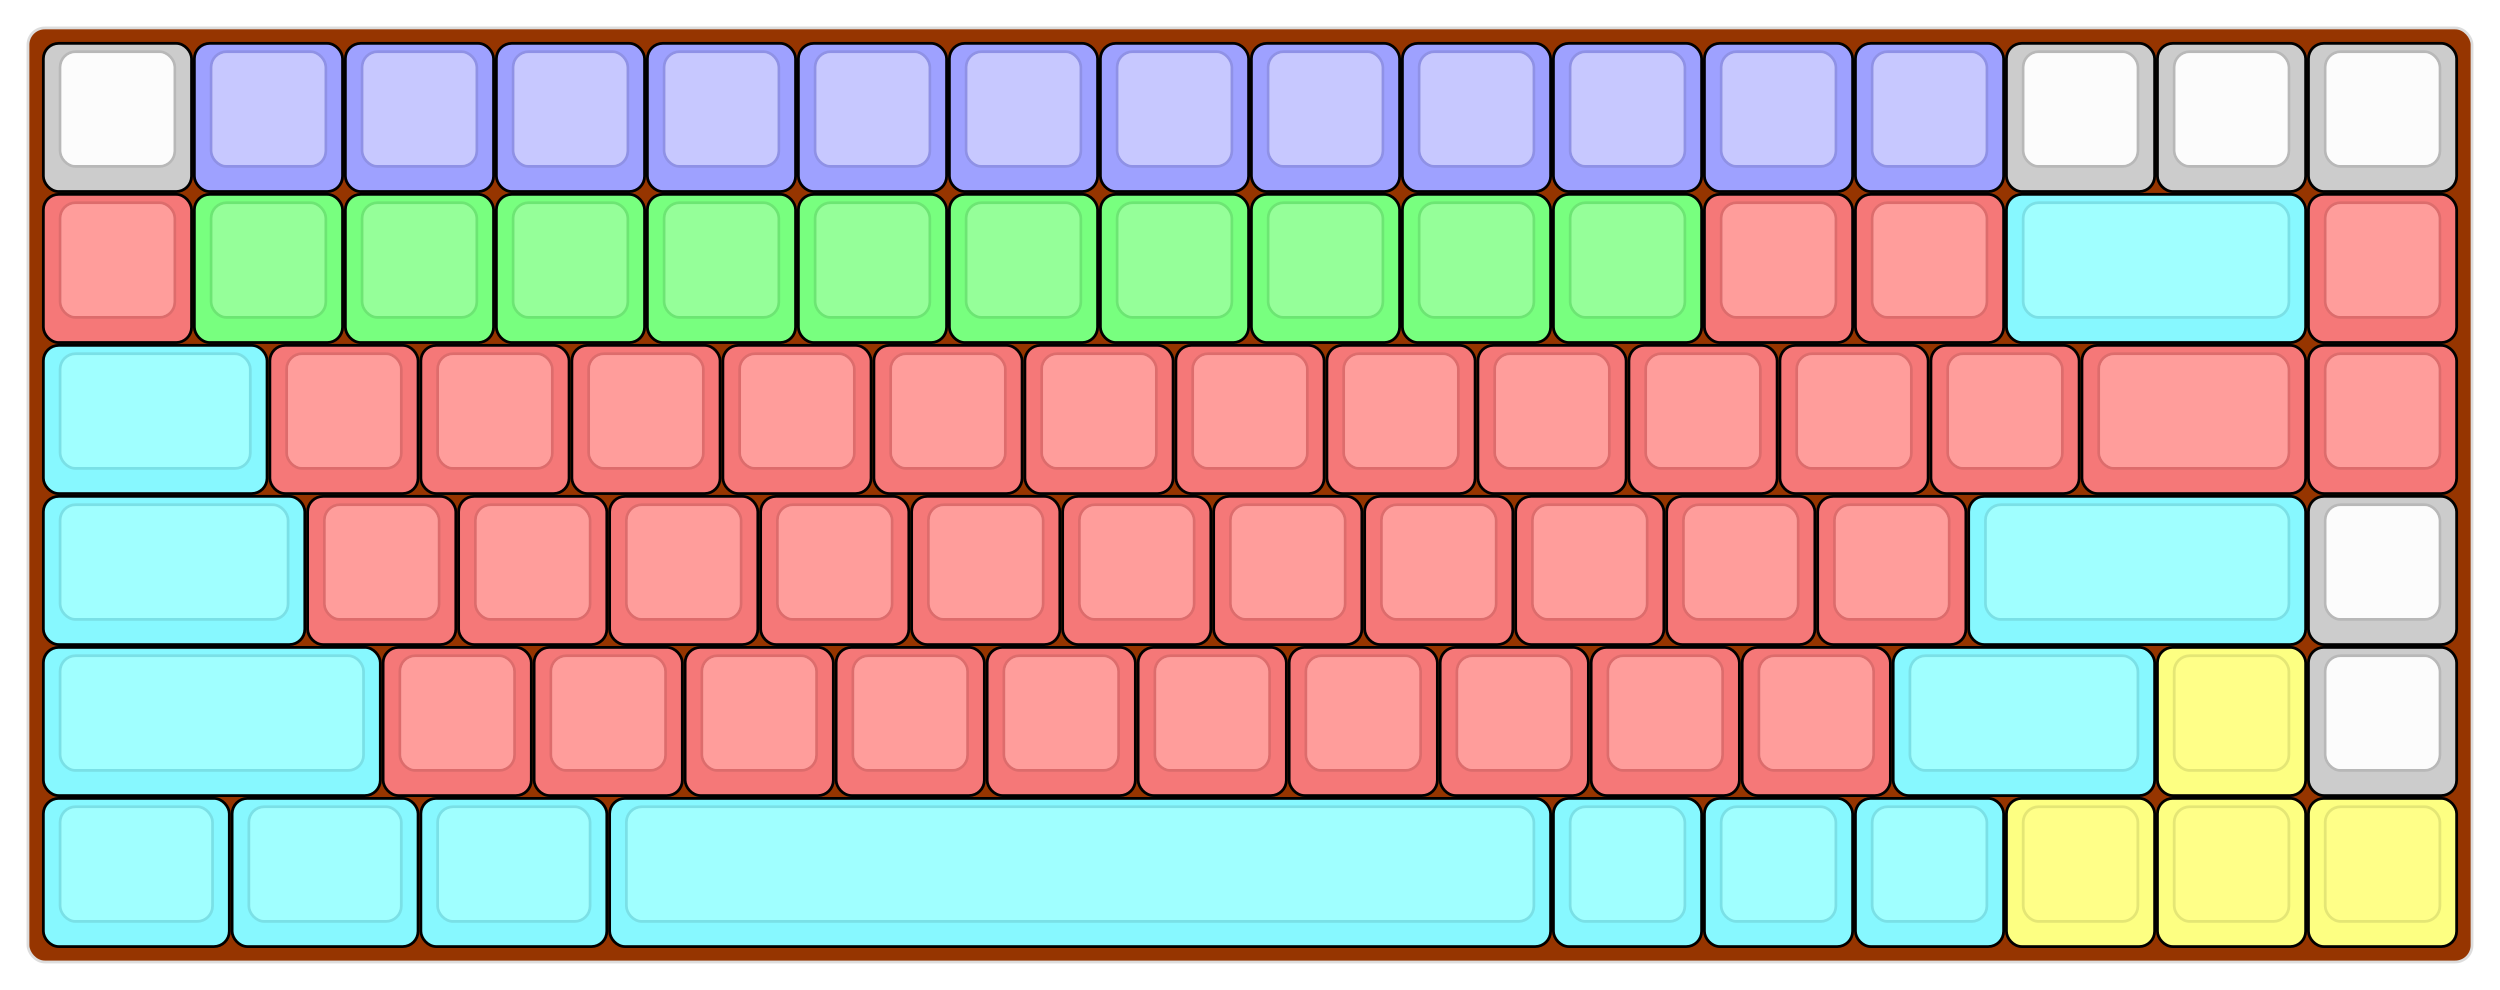
  <svg width='894px'
       height='354px'
       viewBox='0 0 894 354'
       xmlns='http://www.w3.org/2000/svg'
       xmlns:xlink="http://www.w3.org/1999/xlink">

    <style type='text/css'>
    .keycap .border { stroke: black; stroke-width: 2; }
    .keycap .inner.border { stroke: rgba(0,0,0,.1); }
    </style>
    <defs>
      <linearGradient id="DCS">
        <stop offset="0%" stop-color="black" stop-opacity="0"/>
        <stop offset="40%" stop-color="black" stop-opacity="0.1"/>
        <stop offset="60%" stop-color="black" stop-opacity="0.1"/>
        <stop offset="100%" stop-color="black" stop-opacity="0"/>
      </linearGradient>
      <linearGradient id="SPACE" x1="0%" x2="0%" y1="0%" y2="100%">
        <stop offset="0%" stop-color="black" stop-opacity="0.1"/>
        <stop offset="20%" stop-color="black" stop-opacity="0.0"/>
        <stop offset="40%" stop-color="black" stop-opacity="0.0"/>
        <stop offset="100%" stop-color="black" stop-opacity="0.1"/>
      </linearGradient>
      <radialGradient id="DSA">
        <stop offset="0%" stop-color="black" stop-opacity="0.1"/>
        <stop offset="10%" stop-color="black" stop-opacity="0.1"/>
        <stop offset="100%" stop-color="black" stop-opacity="0"/>
      </radialGradient>
      <radialGradient id="SA" xlink:href="#DSA" />
    </defs>

    <g transform='translate(10,10)'>
      <rect width="874" height="334"
            stroke="#ddd" stroke-width="1" fill="#963500" rx="6"/>
      <g transform='translate(5,5)'>
        
  <g class='  keycap'
  >

  
    <!-- Outer Border -->
    <rect x="1" y="1"
          width="52" height="52"
          rx="5" fill="#cccccc" class="outer border"/>
    
    <!-- Outer Fill -->
    <rect x="1" y="1"
          width="52" height="52"
          rx="5" fill="#cccccc"/>
    

    
      <!-- Inner Border -->
      <rect x="7" y="4"
            width="40" height="40"
            rx="5" fill="#fcfcfc" class="inner border"/>
      
      <!-- Inner Fill -->
      <rect x="7" y="4"
            width="40" height="40"
            rx="5" fill="#fcfcfc"/>
      
      

     
   
  </g>

  <g class='  keycap'
  >

  
    <!-- Outer Border -->
    <rect x="55" y="1"
          width="52" height="52"
          rx="5" fill="#9ea1ff" class="outer border"/>
    
    <!-- Outer Fill -->
    <rect x="55" y="1"
          width="52" height="52"
          rx="5" fill="#9ea1ff"/>
    

    
      <!-- Inner Border -->
      <rect x="61" y="4"
            width="40" height="40"
            rx="5" fill="#c7c8ff" class="inner border"/>
      
      <!-- Inner Fill -->
      <rect x="61" y="4"
            width="40" height="40"
            rx="5" fill="#c7c8ff"/>
      
      

     
   
  </g>

  <g class='  keycap'
  >

  
    <!-- Outer Border -->
    <rect x="109" y="1"
          width="52" height="52"
          rx="5" fill="#9ea1ff" class="outer border"/>
    
    <!-- Outer Fill -->
    <rect x="109" y="1"
          width="52" height="52"
          rx="5" fill="#9ea1ff"/>
    

    
      <!-- Inner Border -->
      <rect x="115" y="4"
            width="40" height="40"
            rx="5" fill="#c7c8ff" class="inner border"/>
      
      <!-- Inner Fill -->
      <rect x="115" y="4"
            width="40" height="40"
            rx="5" fill="#c7c8ff"/>
      
      

     
   
  </g>

  <g class='  keycap'
  >

  
    <!-- Outer Border -->
    <rect x="163" y="1"
          width="52" height="52"
          rx="5" fill="#9ea1ff" class="outer border"/>
    
    <!-- Outer Fill -->
    <rect x="163" y="1"
          width="52" height="52"
          rx="5" fill="#9ea1ff"/>
    

    
      <!-- Inner Border -->
      <rect x="169" y="4"
            width="40" height="40"
            rx="5" fill="#c7c8ff" class="inner border"/>
      
      <!-- Inner Fill -->
      <rect x="169" y="4"
            width="40" height="40"
            rx="5" fill="#c7c8ff"/>
      
      

     
   
  </g>

  <g class='  keycap'
  >

  
    <!-- Outer Border -->
    <rect x="217" y="1"
          width="52" height="52"
          rx="5" fill="#9ea1ff" class="outer border"/>
    
    <!-- Outer Fill -->
    <rect x="217" y="1"
          width="52" height="52"
          rx="5" fill="#9ea1ff"/>
    

    
      <!-- Inner Border -->
      <rect x="223" y="4"
            width="40" height="40"
            rx="5" fill="#c7c8ff" class="inner border"/>
      
      <!-- Inner Fill -->
      <rect x="223" y="4"
            width="40" height="40"
            rx="5" fill="#c7c8ff"/>
      
      

     
   
  </g>

  <g class='  keycap'
  >

  
    <!-- Outer Border -->
    <rect x="271" y="1"
          width="52" height="52"
          rx="5" fill="#9ea1ff" class="outer border"/>
    
    <!-- Outer Fill -->
    <rect x="271" y="1"
          width="52" height="52"
          rx="5" fill="#9ea1ff"/>
    

    
      <!-- Inner Border -->
      <rect x="277" y="4"
            width="40" height="40"
            rx="5" fill="#c7c8ff" class="inner border"/>
      
      <!-- Inner Fill -->
      <rect x="277" y="4"
            width="40" height="40"
            rx="5" fill="#c7c8ff"/>
      
      

     
   
  </g>

  <g class='  keycap'
  >

  
    <!-- Outer Border -->
    <rect x="325" y="1"
          width="52" height="52"
          rx="5" fill="#9ea1ff" class="outer border"/>
    
    <!-- Outer Fill -->
    <rect x="325" y="1"
          width="52" height="52"
          rx="5" fill="#9ea1ff"/>
    

    
      <!-- Inner Border -->
      <rect x="331" y="4"
            width="40" height="40"
            rx="5" fill="#c7c8ff" class="inner border"/>
      
      <!-- Inner Fill -->
      <rect x="331" y="4"
            width="40" height="40"
            rx="5" fill="#c7c8ff"/>
      
      

     
   
  </g>

  <g class='  keycap'
  >

  
    <!-- Outer Border -->
    <rect x="379" y="1"
          width="52" height="52"
          rx="5" fill="#9ea1ff" class="outer border"/>
    
    <!-- Outer Fill -->
    <rect x="379" y="1"
          width="52" height="52"
          rx="5" fill="#9ea1ff"/>
    

    
      <!-- Inner Border -->
      <rect x="385" y="4"
            width="40" height="40"
            rx="5" fill="#c7c8ff" class="inner border"/>
      
      <!-- Inner Fill -->
      <rect x="385" y="4"
            width="40" height="40"
            rx="5" fill="#c7c8ff"/>
      
      

     
   
  </g>

  <g class='  keycap'
  >

  
    <!-- Outer Border -->
    <rect x="433" y="1"
          width="52" height="52"
          rx="5" fill="#9ea1ff" class="outer border"/>
    
    <!-- Outer Fill -->
    <rect x="433" y="1"
          width="52" height="52"
          rx="5" fill="#9ea1ff"/>
    

    
      <!-- Inner Border -->
      <rect x="439" y="4"
            width="40" height="40"
            rx="5" fill="#c7c8ff" class="inner border"/>
      
      <!-- Inner Fill -->
      <rect x="439" y="4"
            width="40" height="40"
            rx="5" fill="#c7c8ff"/>
      
      

     
   
  </g>

  <g class='  keycap'
  >

  
    <!-- Outer Border -->
    <rect x="487" y="1"
          width="52" height="52"
          rx="5" fill="#9ea1ff" class="outer border"/>
    
    <!-- Outer Fill -->
    <rect x="487" y="1"
          width="52" height="52"
          rx="5" fill="#9ea1ff"/>
    

    
      <!-- Inner Border -->
      <rect x="493" y="4"
            width="40" height="40"
            rx="5" fill="#c7c8ff" class="inner border"/>
      
      <!-- Inner Fill -->
      <rect x="493" y="4"
            width="40" height="40"
            rx="5" fill="#c7c8ff"/>
      
      

     
   
  </g>

  <g class='  keycap'
  >

  
    <!-- Outer Border -->
    <rect x="541" y="1"
          width="52" height="52"
          rx="5" fill="#9ea1ff" class="outer border"/>
    
    <!-- Outer Fill -->
    <rect x="541" y="1"
          width="52" height="52"
          rx="5" fill="#9ea1ff"/>
    

    
      <!-- Inner Border -->
      <rect x="547" y="4"
            width="40" height="40"
            rx="5" fill="#c7c8ff" class="inner border"/>
      
      <!-- Inner Fill -->
      <rect x="547" y="4"
            width="40" height="40"
            rx="5" fill="#c7c8ff"/>
      
      

     
   
  </g>

  <g class='  keycap'
  >

  
    <!-- Outer Border -->
    <rect x="595" y="1"
          width="52" height="52"
          rx="5" fill="#9ea1ff" class="outer border"/>
    
    <!-- Outer Fill -->
    <rect x="595" y="1"
          width="52" height="52"
          rx="5" fill="#9ea1ff"/>
    

    
      <!-- Inner Border -->
      <rect x="601" y="4"
            width="40" height="40"
            rx="5" fill="#c7c8ff" class="inner border"/>
      
      <!-- Inner Fill -->
      <rect x="601" y="4"
            width="40" height="40"
            rx="5" fill="#c7c8ff"/>
      
      

     
   
  </g>

  <g class='  keycap'
  >

  
    <!-- Outer Border -->
    <rect x="649" y="1"
          width="52" height="52"
          rx="5" fill="#9ea1ff" class="outer border"/>
    
    <!-- Outer Fill -->
    <rect x="649" y="1"
          width="52" height="52"
          rx="5" fill="#9ea1ff"/>
    

    
      <!-- Inner Border -->
      <rect x="655" y="4"
            width="40" height="40"
            rx="5" fill="#c7c8ff" class="inner border"/>
      
      <!-- Inner Fill -->
      <rect x="655" y="4"
            width="40" height="40"
            rx="5" fill="#c7c8ff"/>
      
      

     
   
  </g>

  <g class='  keycap'
  >

  
    <!-- Outer Border -->
    <rect x="703" y="1"
          width="52" height="52"
          rx="5" fill="#cccccc" class="outer border"/>
    
    <!-- Outer Fill -->
    <rect x="703" y="1"
          width="52" height="52"
          rx="5" fill="#cccccc"/>
    

    
      <!-- Inner Border -->
      <rect x="709" y="4"
            width="40" height="40"
            rx="5" fill="#fcfcfc" class="inner border"/>
      
      <!-- Inner Fill -->
      <rect x="709" y="4"
            width="40" height="40"
            rx="5" fill="#fcfcfc"/>
      
      

     
   
  </g>

  <g class='  keycap'
  >

  
    <!-- Outer Border -->
    <rect x="757" y="1"
          width="52" height="52"
          rx="5" fill="#cccccc" class="outer border"/>
    
    <!-- Outer Fill -->
    <rect x="757" y="1"
          width="52" height="52"
          rx="5" fill="#cccccc"/>
    

    
      <!-- Inner Border -->
      <rect x="763" y="4"
            width="40" height="40"
            rx="5" fill="#fcfcfc" class="inner border"/>
      
      <!-- Inner Fill -->
      <rect x="763" y="4"
            width="40" height="40"
            rx="5" fill="#fcfcfc"/>
      
      

     
   
  </g>

  <g class='  keycap'
  >

  
    <!-- Outer Border -->
    <rect x="811" y="1"
          width="52" height="52"
          rx="5" fill="#cccccc" class="outer border"/>
    
    <!-- Outer Fill -->
    <rect x="811" y="1"
          width="52" height="52"
          rx="5" fill="#cccccc"/>
    

    
      <!-- Inner Border -->
      <rect x="817" y="4"
            width="40" height="40"
            rx="5" fill="#fcfcfc" class="inner border"/>
      
      <!-- Inner Fill -->
      <rect x="817" y="4"
            width="40" height="40"
            rx="5" fill="#fcfcfc"/>
      
      

     
   
  </g>

  <g class='  keycap'
  >

  
    <!-- Outer Border -->
    <rect x="1" y="55"
          width="52" height="52"
          rx="5" fill="#f57878" class="outer border"/>
    
    <!-- Outer Fill -->
    <rect x="1" y="55"
          width="52" height="52"
          rx="5" fill="#f57878"/>
    

    
      <!-- Inner Border -->
      <rect x="7" y="58"
            width="40" height="40"
            rx="5" fill="#ff9d9b" class="inner border"/>
      
      <!-- Inner Fill -->
      <rect x="7" y="58"
            width="40" height="40"
            rx="5" fill="#ff9d9b"/>
      
      

     
   
  </g>

  <g class='  keycap'
  >

  
    <!-- Outer Border -->
    <rect x="55" y="55"
          width="52" height="52"
          rx="5" fill="#78ff7f" class="outer border"/>
    
    <!-- Outer Fill -->
    <rect x="55" y="55"
          width="52" height="52"
          rx="5" fill="#78ff7f"/>
    

    
      <!-- Inner Border -->
      <rect x="61" y="58"
            width="40" height="40"
            rx="5" fill="#95ff99" class="inner border"/>
      
      <!-- Inner Fill -->
      <rect x="61" y="58"
            width="40" height="40"
            rx="5" fill="#95ff99"/>
      
      

     
   
  </g>

  <g class='  keycap'
  >

  
    <!-- Outer Border -->
    <rect x="109" y="55"
          width="52" height="52"
          rx="5" fill="#78ff7f" class="outer border"/>
    
    <!-- Outer Fill -->
    <rect x="109" y="55"
          width="52" height="52"
          rx="5" fill="#78ff7f"/>
    

    
      <!-- Inner Border -->
      <rect x="115" y="58"
            width="40" height="40"
            rx="5" fill="#95ff99" class="inner border"/>
      
      <!-- Inner Fill -->
      <rect x="115" y="58"
            width="40" height="40"
            rx="5" fill="#95ff99"/>
      
      

     
   
  </g>

  <g class='  keycap'
  >

  
    <!-- Outer Border -->
    <rect x="163" y="55"
          width="52" height="52"
          rx="5" fill="#78ff7f" class="outer border"/>
    
    <!-- Outer Fill -->
    <rect x="163" y="55"
          width="52" height="52"
          rx="5" fill="#78ff7f"/>
    

    
      <!-- Inner Border -->
      <rect x="169" y="58"
            width="40" height="40"
            rx="5" fill="#95ff99" class="inner border"/>
      
      <!-- Inner Fill -->
      <rect x="169" y="58"
            width="40" height="40"
            rx="5" fill="#95ff99"/>
      
      

     
   
  </g>

  <g class='  keycap'
  >

  
    <!-- Outer Border -->
    <rect x="217" y="55"
          width="52" height="52"
          rx="5" fill="#78ff7f" class="outer border"/>
    
    <!-- Outer Fill -->
    <rect x="217" y="55"
          width="52" height="52"
          rx="5" fill="#78ff7f"/>
    

    
      <!-- Inner Border -->
      <rect x="223" y="58"
            width="40" height="40"
            rx="5" fill="#95ff99" class="inner border"/>
      
      <!-- Inner Fill -->
      <rect x="223" y="58"
            width="40" height="40"
            rx="5" fill="#95ff99"/>
      
      

     
   
  </g>

  <g class='  keycap'
  >

  
    <!-- Outer Border -->
    <rect x="271" y="55"
          width="52" height="52"
          rx="5" fill="#78ff7f" class="outer border"/>
    
    <!-- Outer Fill -->
    <rect x="271" y="55"
          width="52" height="52"
          rx="5" fill="#78ff7f"/>
    

    
      <!-- Inner Border -->
      <rect x="277" y="58"
            width="40" height="40"
            rx="5" fill="#95ff99" class="inner border"/>
      
      <!-- Inner Fill -->
      <rect x="277" y="58"
            width="40" height="40"
            rx="5" fill="#95ff99"/>
      
      

     
   
  </g>

  <g class='  keycap'
  >

  
    <!-- Outer Border -->
    <rect x="325" y="55"
          width="52" height="52"
          rx="5" fill="#78ff7f" class="outer border"/>
    
    <!-- Outer Fill -->
    <rect x="325" y="55"
          width="52" height="52"
          rx="5" fill="#78ff7f"/>
    

    
      <!-- Inner Border -->
      <rect x="331" y="58"
            width="40" height="40"
            rx="5" fill="#95ff99" class="inner border"/>
      
      <!-- Inner Fill -->
      <rect x="331" y="58"
            width="40" height="40"
            rx="5" fill="#95ff99"/>
      
      

     
   
  </g>

  <g class='  keycap'
  >

  
    <!-- Outer Border -->
    <rect x="379" y="55"
          width="52" height="52"
          rx="5" fill="#78ff7f" class="outer border"/>
    
    <!-- Outer Fill -->
    <rect x="379" y="55"
          width="52" height="52"
          rx="5" fill="#78ff7f"/>
    

    
      <!-- Inner Border -->
      <rect x="385" y="58"
            width="40" height="40"
            rx="5" fill="#95ff99" class="inner border"/>
      
      <!-- Inner Fill -->
      <rect x="385" y="58"
            width="40" height="40"
            rx="5" fill="#95ff99"/>
      
      

     
   
  </g>

  <g class='  keycap'
  >

  
    <!-- Outer Border -->
    <rect x="433" y="55"
          width="52" height="52"
          rx="5" fill="#78ff7f" class="outer border"/>
    
    <!-- Outer Fill -->
    <rect x="433" y="55"
          width="52" height="52"
          rx="5" fill="#78ff7f"/>
    

    
      <!-- Inner Border -->
      <rect x="439" y="58"
            width="40" height="40"
            rx="5" fill="#95ff99" class="inner border"/>
      
      <!-- Inner Fill -->
      <rect x="439" y="58"
            width="40" height="40"
            rx="5" fill="#95ff99"/>
      
      

     
   
  </g>

  <g class='  keycap'
  >

  
    <!-- Outer Border -->
    <rect x="487" y="55"
          width="52" height="52"
          rx="5" fill="#78ff7f" class="outer border"/>
    
    <!-- Outer Fill -->
    <rect x="487" y="55"
          width="52" height="52"
          rx="5" fill="#78ff7f"/>
    

    
      <!-- Inner Border -->
      <rect x="493" y="58"
            width="40" height="40"
            rx="5" fill="#95ff99" class="inner border"/>
      
      <!-- Inner Fill -->
      <rect x="493" y="58"
            width="40" height="40"
            rx="5" fill="#95ff99"/>
      
      

     
   
  </g>

  <g class='  keycap'
  >

  
    <!-- Outer Border -->
    <rect x="541" y="55"
          width="52" height="52"
          rx="5" fill="#78ff7f" class="outer border"/>
    
    <!-- Outer Fill -->
    <rect x="541" y="55"
          width="52" height="52"
          rx="5" fill="#78ff7f"/>
    

    
      <!-- Inner Border -->
      <rect x="547" y="58"
            width="40" height="40"
            rx="5" fill="#95ff99" class="inner border"/>
      
      <!-- Inner Fill -->
      <rect x="547" y="58"
            width="40" height="40"
            rx="5" fill="#95ff99"/>
      
      

     
   
  </g>

  <g class='  keycap'
  >

  
    <!-- Outer Border -->
    <rect x="595" y="55"
          width="52" height="52"
          rx="5" fill="#f57878" class="outer border"/>
    
    <!-- Outer Fill -->
    <rect x="595" y="55"
          width="52" height="52"
          rx="5" fill="#f57878"/>
    

    
      <!-- Inner Border -->
      <rect x="601" y="58"
            width="40" height="40"
            rx="5" fill="#ff9d9b" class="inner border"/>
      
      <!-- Inner Fill -->
      <rect x="601" y="58"
            width="40" height="40"
            rx="5" fill="#ff9d9b"/>
      
      

     
   
  </g>

  <g class='  keycap'
  >

  
    <!-- Outer Border -->
    <rect x="649" y="55"
          width="52" height="52"
          rx="5" fill="#f57878" class="outer border"/>
    
    <!-- Outer Fill -->
    <rect x="649" y="55"
          width="52" height="52"
          rx="5" fill="#f57878"/>
    

    
      <!-- Inner Border -->
      <rect x="655" y="58"
            width="40" height="40"
            rx="5" fill="#ff9d9b" class="inner border"/>
      
      <!-- Inner Fill -->
      <rect x="655" y="58"
            width="40" height="40"
            rx="5" fill="#ff9d9b"/>
      
      

     
   
  </g>

  <g class='  keycap'
  >

  
    <!-- Outer Border -->
    <rect x="703" y="55"
          width="106" height="52"
          rx="5" fill="#87f8ff" class="outer border"/>
    
    <!-- Outer Fill -->
    <rect x="703" y="55"
          width="106" height="52"
          rx="5" fill="#87f8ff"/>
    

    
      <!-- Inner Border -->
      <rect x="709" y="58"
            width="94" height="40"
            rx="5" fill="#a0ffff" class="inner border"/>
      
      <!-- Inner Fill -->
      <rect x="709" y="58"
            width="94" height="40"
            rx="5" fill="#a0ffff"/>
      
      

     
   
  </g>

  <g class='  keycap'
  >

  
    <!-- Outer Border -->
    <rect x="811" y="55"
          width="52" height="52"
          rx="5" fill="#f57878" class="outer border"/>
    
    <!-- Outer Fill -->
    <rect x="811" y="55"
          width="52" height="52"
          rx="5" fill="#f57878"/>
    

    
      <!-- Inner Border -->
      <rect x="817" y="58"
            width="40" height="40"
            rx="5" fill="#ff9d9b" class="inner border"/>
      
      <!-- Inner Fill -->
      <rect x="817" y="58"
            width="40" height="40"
            rx="5" fill="#ff9d9b"/>
      
      

     
   
  </g>

  <g class='  keycap'
  >

  
    <!-- Outer Border -->
    <rect x="1" y="109"
          width="79" height="52"
          rx="5" fill="#87f8ff" class="outer border"/>
    
    <!-- Outer Fill -->
    <rect x="1" y="109"
          width="79" height="52"
          rx="5" fill="#87f8ff"/>
    

    
      <!-- Inner Border -->
      <rect x="7" y="112"
            width="67" height="40"
            rx="5" fill="#a0ffff" class="inner border"/>
      
      <!-- Inner Fill -->
      <rect x="7" y="112"
            width="67" height="40"
            rx="5" fill="#a0ffff"/>
      
      

     
   
  </g>

  <g class='  keycap'
  >

  
    <!-- Outer Border -->
    <rect x="82" y="109"
          width="52" height="52"
          rx="5" fill="#f57878" class="outer border"/>
    
    <!-- Outer Fill -->
    <rect x="82" y="109"
          width="52" height="52"
          rx="5" fill="#f57878"/>
    

    
      <!-- Inner Border -->
      <rect x="88" y="112"
            width="40" height="40"
            rx="5" fill="#ff9d9b" class="inner border"/>
      
      <!-- Inner Fill -->
      <rect x="88" y="112"
            width="40" height="40"
            rx="5" fill="#ff9d9b"/>
      
      

     
   
  </g>

  <g class='  keycap'
  >

  
    <!-- Outer Border -->
    <rect x="136" y="109"
          width="52" height="52"
          rx="5" fill="#f57878" class="outer border"/>
    
    <!-- Outer Fill -->
    <rect x="136" y="109"
          width="52" height="52"
          rx="5" fill="#f57878"/>
    

    
      <!-- Inner Border -->
      <rect x="142" y="112"
            width="40" height="40"
            rx="5" fill="#ff9d9b" class="inner border"/>
      
      <!-- Inner Fill -->
      <rect x="142" y="112"
            width="40" height="40"
            rx="5" fill="#ff9d9b"/>
      
      

     
   
  </g>

  <g class='  keycap'
  >

  
    <!-- Outer Border -->
    <rect x="190" y="109"
          width="52" height="52"
          rx="5" fill="#f57878" class="outer border"/>
    
    <!-- Outer Fill -->
    <rect x="190" y="109"
          width="52" height="52"
          rx="5" fill="#f57878"/>
    

    
      <!-- Inner Border -->
      <rect x="196" y="112"
            width="40" height="40"
            rx="5" fill="#ff9d9b" class="inner border"/>
      
      <!-- Inner Fill -->
      <rect x="196" y="112"
            width="40" height="40"
            rx="5" fill="#ff9d9b"/>
      
      

     
   
  </g>

  <g class='  keycap'
  >

  
    <!-- Outer Border -->
    <rect x="244" y="109"
          width="52" height="52"
          rx="5" fill="#f57878" class="outer border"/>
    
    <!-- Outer Fill -->
    <rect x="244" y="109"
          width="52" height="52"
          rx="5" fill="#f57878"/>
    

    
      <!-- Inner Border -->
      <rect x="250" y="112"
            width="40" height="40"
            rx="5" fill="#ff9d9b" class="inner border"/>
      
      <!-- Inner Fill -->
      <rect x="250" y="112"
            width="40" height="40"
            rx="5" fill="#ff9d9b"/>
      
      

     
   
  </g>

  <g class='  keycap'
  >

  
    <!-- Outer Border -->
    <rect x="298" y="109"
          width="52" height="52"
          rx="5" fill="#f57878" class="outer border"/>
    
    <!-- Outer Fill -->
    <rect x="298" y="109"
          width="52" height="52"
          rx="5" fill="#f57878"/>
    

    
      <!-- Inner Border -->
      <rect x="304" y="112"
            width="40" height="40"
            rx="5" fill="#ff9d9b" class="inner border"/>
      
      <!-- Inner Fill -->
      <rect x="304" y="112"
            width="40" height="40"
            rx="5" fill="#ff9d9b"/>
      
      

     
   
  </g>

  <g class='  keycap'
  >

  
    <!-- Outer Border -->
    <rect x="352" y="109"
          width="52" height="52"
          rx="5" fill="#f57878" class="outer border"/>
    
    <!-- Outer Fill -->
    <rect x="352" y="109"
          width="52" height="52"
          rx="5" fill="#f57878"/>
    

    
      <!-- Inner Border -->
      <rect x="358" y="112"
            width="40" height="40"
            rx="5" fill="#ff9d9b" class="inner border"/>
      
      <!-- Inner Fill -->
      <rect x="358" y="112"
            width="40" height="40"
            rx="5" fill="#ff9d9b"/>
      
      

     
   
  </g>

  <g class='  keycap'
  >

  
    <!-- Outer Border -->
    <rect x="406" y="109"
          width="52" height="52"
          rx="5" fill="#f57878" class="outer border"/>
    
    <!-- Outer Fill -->
    <rect x="406" y="109"
          width="52" height="52"
          rx="5" fill="#f57878"/>
    

    
      <!-- Inner Border -->
      <rect x="412" y="112"
            width="40" height="40"
            rx="5" fill="#ff9d9b" class="inner border"/>
      
      <!-- Inner Fill -->
      <rect x="412" y="112"
            width="40" height="40"
            rx="5" fill="#ff9d9b"/>
      
      

     
   
  </g>

  <g class='  keycap'
  >

  
    <!-- Outer Border -->
    <rect x="460" y="109"
          width="52" height="52"
          rx="5" fill="#f57878" class="outer border"/>
    
    <!-- Outer Fill -->
    <rect x="460" y="109"
          width="52" height="52"
          rx="5" fill="#f57878"/>
    

    
      <!-- Inner Border -->
      <rect x="466" y="112"
            width="40" height="40"
            rx="5" fill="#ff9d9b" class="inner border"/>
      
      <!-- Inner Fill -->
      <rect x="466" y="112"
            width="40" height="40"
            rx="5" fill="#ff9d9b"/>
      
      

     
   
  </g>

  <g class='  keycap'
  >

  
    <!-- Outer Border -->
    <rect x="514" y="109"
          width="52" height="52"
          rx="5" fill="#f57878" class="outer border"/>
    
    <!-- Outer Fill -->
    <rect x="514" y="109"
          width="52" height="52"
          rx="5" fill="#f57878"/>
    

    
      <!-- Inner Border -->
      <rect x="520" y="112"
            width="40" height="40"
            rx="5" fill="#ff9d9b" class="inner border"/>
      
      <!-- Inner Fill -->
      <rect x="520" y="112"
            width="40" height="40"
            rx="5" fill="#ff9d9b"/>
      
      

     
   
  </g>

  <g class='  keycap'
  >

  
    <!-- Outer Border -->
    <rect x="568" y="109"
          width="52" height="52"
          rx="5" fill="#f57878" class="outer border"/>
    
    <!-- Outer Fill -->
    <rect x="568" y="109"
          width="52" height="52"
          rx="5" fill="#f57878"/>
    

    
      <!-- Inner Border -->
      <rect x="574" y="112"
            width="40" height="40"
            rx="5" fill="#ff9d9b" class="inner border"/>
      
      <!-- Inner Fill -->
      <rect x="574" y="112"
            width="40" height="40"
            rx="5" fill="#ff9d9b"/>
      
      

     
   
  </g>

  <g class='  keycap'
  >

  
    <!-- Outer Border -->
    <rect x="622" y="109"
          width="52" height="52"
          rx="5" fill="#f57878" class="outer border"/>
    
    <!-- Outer Fill -->
    <rect x="622" y="109"
          width="52" height="52"
          rx="5" fill="#f57878"/>
    

    
      <!-- Inner Border -->
      <rect x="628" y="112"
            width="40" height="40"
            rx="5" fill="#ff9d9b" class="inner border"/>
      
      <!-- Inner Fill -->
      <rect x="628" y="112"
            width="40" height="40"
            rx="5" fill="#ff9d9b"/>
      
      

     
   
  </g>

  <g class='  keycap'
  >

  
    <!-- Outer Border -->
    <rect x="676" y="109"
          width="52" height="52"
          rx="5" fill="#f57878" class="outer border"/>
    
    <!-- Outer Fill -->
    <rect x="676" y="109"
          width="52" height="52"
          rx="5" fill="#f57878"/>
    

    
      <!-- Inner Border -->
      <rect x="682" y="112"
            width="40" height="40"
            rx="5" fill="#ff9d9b" class="inner border"/>
      
      <!-- Inner Fill -->
      <rect x="682" y="112"
            width="40" height="40"
            rx="5" fill="#ff9d9b"/>
      
      

     
   
  </g>

  <g class='  keycap'
  >

  
    <!-- Outer Border -->
    <rect x="730" y="109"
          width="79" height="52"
          rx="5" fill="#f57878" class="outer border"/>
    
    <!-- Outer Fill -->
    <rect x="730" y="109"
          width="79" height="52"
          rx="5" fill="#f57878"/>
    

    
      <!-- Inner Border -->
      <rect x="736" y="112"
            width="67" height="40"
            rx="5" fill="#ff9d9b" class="inner border"/>
      
      <!-- Inner Fill -->
      <rect x="736" y="112"
            width="67" height="40"
            rx="5" fill="#ff9d9b"/>
      
      

     
   
  </g>

  <g class='  keycap'
  >

  
    <!-- Outer Border -->
    <rect x="811" y="109"
          width="52" height="52"
          rx="5" fill="#f57878" class="outer border"/>
    
    <!-- Outer Fill -->
    <rect x="811" y="109"
          width="52" height="52"
          rx="5" fill="#f57878"/>
    

    
      <!-- Inner Border -->
      <rect x="817" y="112"
            width="40" height="40"
            rx="5" fill="#ff9d9b" class="inner border"/>
      
      <!-- Inner Fill -->
      <rect x="817" y="112"
            width="40" height="40"
            rx="5" fill="#ff9d9b"/>
      
      

     
   
  </g>

  <g class='  keycap'
  >

  
    <!-- Outer Border -->
    <rect x="1" y="163"
          width="92.5" height="52"
          rx="5" fill="#87f8ff" class="outer border"/>
    
    <!-- Outer Fill -->
    <rect x="1" y="163"
          width="92.5" height="52"
          rx="5" fill="#87f8ff"/>
    

    
      <!-- Inner Border -->
      <rect x="7" y="166"
            width="80.5" height="40"
            rx="5" fill="#a0ffff" class="inner border"/>
      
      <!-- Inner Fill -->
      <rect x="7" y="166"
            width="80.5" height="40"
            rx="5" fill="#a0ffff"/>
      
      

     
   
  </g>

  <g class='  keycap'
  >

  
    <!-- Outer Border -->
    <rect x="95.5" y="163"
          width="52" height="52"
          rx="5" fill="#f57878" class="outer border"/>
    
    <!-- Outer Fill -->
    <rect x="95.5" y="163"
          width="52" height="52"
          rx="5" fill="#f57878"/>
    

    
      <!-- Inner Border -->
      <rect x="101.5" y="166"
            width="40" height="40"
            rx="5" fill="#ff9d9b" class="inner border"/>
      
      <!-- Inner Fill -->
      <rect x="101.5" y="166"
            width="40" height="40"
            rx="5" fill="#ff9d9b"/>
      
      

     
   
  </g>

  <g class='  keycap'
  >

  
    <!-- Outer Border -->
    <rect x="149.5" y="163"
          width="52" height="52"
          rx="5" fill="#f57878" class="outer border"/>
    
    <!-- Outer Fill -->
    <rect x="149.5" y="163"
          width="52" height="52"
          rx="5" fill="#f57878"/>
    

    
      <!-- Inner Border -->
      <rect x="155.5" y="166"
            width="40" height="40"
            rx="5" fill="#ff9d9b" class="inner border"/>
      
      <!-- Inner Fill -->
      <rect x="155.5" y="166"
            width="40" height="40"
            rx="5" fill="#ff9d9b"/>
      
      

     
   
  </g>

  <g class='  keycap'
  >

  
    <!-- Outer Border -->
    <rect x="203.5" y="163"
          width="52" height="52"
          rx="5" fill="#f57878" class="outer border"/>
    
    <!-- Outer Fill -->
    <rect x="203.5" y="163"
          width="52" height="52"
          rx="5" fill="#f57878"/>
    

    
      <!-- Inner Border -->
      <rect x="209.5" y="166"
            width="40" height="40"
            rx="5" fill="#ff9d9b" class="inner border"/>
      
      <!-- Inner Fill -->
      <rect x="209.5" y="166"
            width="40" height="40"
            rx="5" fill="#ff9d9b"/>
      
      

     
   
  </g>

  <g class='  keycap'
  >

  
    <!-- Outer Border -->
    <rect x="257.5" y="163"
          width="52" height="52"
          rx="5" fill="#f57878" class="outer border"/>
    
    <!-- Outer Fill -->
    <rect x="257.5" y="163"
          width="52" height="52"
          rx="5" fill="#f57878"/>
    

    
      <!-- Inner Border -->
      <rect x="263.5" y="166"
            width="40" height="40"
            rx="5" fill="#ff9d9b" class="inner border"/>
      
      <!-- Inner Fill -->
      <rect x="263.5" y="166"
            width="40" height="40"
            rx="5" fill="#ff9d9b"/>
      
      

     
   
  </g>

  <g class='  keycap'
  >

  
    <!-- Outer Border -->
    <rect x="311.5" y="163"
          width="52" height="52"
          rx="5" fill="#f57878" class="outer border"/>
    
    <!-- Outer Fill -->
    <rect x="311.5" y="163"
          width="52" height="52"
          rx="5" fill="#f57878"/>
    

    
      <!-- Inner Border -->
      <rect x="317.5" y="166"
            width="40" height="40"
            rx="5" fill="#ff9d9b" class="inner border"/>
      
      <!-- Inner Fill -->
      <rect x="317.5" y="166"
            width="40" height="40"
            rx="5" fill="#ff9d9b"/>
      
      

     
   
  </g>

  <g class='  keycap'
  >

  
    <!-- Outer Border -->
    <rect x="365.5" y="163"
          width="52" height="52"
          rx="5" fill="#f57878" class="outer border"/>
    
    <!-- Outer Fill -->
    <rect x="365.5" y="163"
          width="52" height="52"
          rx="5" fill="#f57878"/>
    

    
      <!-- Inner Border -->
      <rect x="371.5" y="166"
            width="40" height="40"
            rx="5" fill="#ff9d9b" class="inner border"/>
      
      <!-- Inner Fill -->
      <rect x="371.5" y="166"
            width="40" height="40"
            rx="5" fill="#ff9d9b"/>
      
      

     
   
  </g>

  <g class='  keycap'
  >

  
    <!-- Outer Border -->
    <rect x="419.5" y="163"
          width="52" height="52"
          rx="5" fill="#f57878" class="outer border"/>
    
    <!-- Outer Fill -->
    <rect x="419.5" y="163"
          width="52" height="52"
          rx="5" fill="#f57878"/>
    

    
      <!-- Inner Border -->
      <rect x="425.5" y="166"
            width="40" height="40"
            rx="5" fill="#ff9d9b" class="inner border"/>
      
      <!-- Inner Fill -->
      <rect x="425.5" y="166"
            width="40" height="40"
            rx="5" fill="#ff9d9b"/>
      
      

     
   
  </g>

  <g class='  keycap'
  >

  
    <!-- Outer Border -->
    <rect x="473.5" y="163"
          width="52" height="52"
          rx="5" fill="#f57878" class="outer border"/>
    
    <!-- Outer Fill -->
    <rect x="473.5" y="163"
          width="52" height="52"
          rx="5" fill="#f57878"/>
    

    
      <!-- Inner Border -->
      <rect x="479.5" y="166"
            width="40" height="40"
            rx="5" fill="#ff9d9b" class="inner border"/>
      
      <!-- Inner Fill -->
      <rect x="479.5" y="166"
            width="40" height="40"
            rx="5" fill="#ff9d9b"/>
      
      

     
   
  </g>

  <g class='  keycap'
  >

  
    <!-- Outer Border -->
    <rect x="527.5" y="163"
          width="52" height="52"
          rx="5" fill="#f57878" class="outer border"/>
    
    <!-- Outer Fill -->
    <rect x="527.5" y="163"
          width="52" height="52"
          rx="5" fill="#f57878"/>
    

    
      <!-- Inner Border -->
      <rect x="533.5" y="166"
            width="40" height="40"
            rx="5" fill="#ff9d9b" class="inner border"/>
      
      <!-- Inner Fill -->
      <rect x="533.5" y="166"
            width="40" height="40"
            rx="5" fill="#ff9d9b"/>
      
      

     
   
  </g>

  <g class='  keycap'
  >

  
    <!-- Outer Border -->
    <rect x="581.5" y="163"
          width="52" height="52"
          rx="5" fill="#f57878" class="outer border"/>
    
    <!-- Outer Fill -->
    <rect x="581.5" y="163"
          width="52" height="52"
          rx="5" fill="#f57878"/>
    

    
      <!-- Inner Border -->
      <rect x="587.5" y="166"
            width="40" height="40"
            rx="5" fill="#ff9d9b" class="inner border"/>
      
      <!-- Inner Fill -->
      <rect x="587.5" y="166"
            width="40" height="40"
            rx="5" fill="#ff9d9b"/>
      
      

     
   
  </g>

  <g class='  keycap'
  >

  
    <!-- Outer Border -->
    <rect x="635.5" y="163"
          width="52" height="52"
          rx="5" fill="#f57878" class="outer border"/>
    
    <!-- Outer Fill -->
    <rect x="635.5" y="163"
          width="52" height="52"
          rx="5" fill="#f57878"/>
    

    
      <!-- Inner Border -->
      <rect x="641.5" y="166"
            width="40" height="40"
            rx="5" fill="#ff9d9b" class="inner border"/>
      
      <!-- Inner Fill -->
      <rect x="641.5" y="166"
            width="40" height="40"
            rx="5" fill="#ff9d9b"/>
      
      

     
   
  </g>

  <g class='  keycap'
  >

  
    <!-- Outer Border -->
    <rect x="689.5" y="163"
          width="119.5" height="52"
          rx="5" fill="#87f8ff" class="outer border"/>
    
    <!-- Outer Fill -->
    <rect x="689.5" y="163"
          width="119.5" height="52"
          rx="5" fill="#87f8ff"/>
    

    
      <!-- Inner Border -->
      <rect x="695.5" y="166"
            width="107.5" height="40"
            rx="5" fill="#a0ffff" class="inner border"/>
      
      <!-- Inner Fill -->
      <rect x="695.5" y="166"
            width="107.5" height="40"
            rx="5" fill="#a0ffff"/>
      
      

     
   
  </g>

  <g class='  keycap'
  >

  
    <!-- Outer Border -->
    <rect x="811" y="163"
          width="52" height="52"
          rx="5" fill="#cccccc" class="outer border"/>
    
    <!-- Outer Fill -->
    <rect x="811" y="163"
          width="52" height="52"
          rx="5" fill="#cccccc"/>
    

    
      <!-- Inner Border -->
      <rect x="817" y="166"
            width="40" height="40"
            rx="5" fill="#fcfcfc" class="inner border"/>
      
      <!-- Inner Fill -->
      <rect x="817" y="166"
            width="40" height="40"
            rx="5" fill="#fcfcfc"/>
      
      

     
   
  </g>

  <g class='  keycap'
  >

  
    <!-- Outer Border -->
    <rect x="1" y="217"
          width="119.5" height="52"
          rx="5" fill="#87f8ff" class="outer border"/>
    
    <!-- Outer Fill -->
    <rect x="1" y="217"
          width="119.5" height="52"
          rx="5" fill="#87f8ff"/>
    

    
      <!-- Inner Border -->
      <rect x="7" y="220"
            width="107.5" height="40"
            rx="5" fill="#a0ffff" class="inner border"/>
      
      <!-- Inner Fill -->
      <rect x="7" y="220"
            width="107.5" height="40"
            rx="5" fill="#a0ffff"/>
      
      

     
   
  </g>

  <g class='  keycap'
  >

  
    <!-- Outer Border -->
    <rect x="122.5" y="217"
          width="52" height="52"
          rx="5" fill="#f57878" class="outer border"/>
    
    <!-- Outer Fill -->
    <rect x="122.5" y="217"
          width="52" height="52"
          rx="5" fill="#f57878"/>
    

    
      <!-- Inner Border -->
      <rect x="128.5" y="220"
            width="40" height="40"
            rx="5" fill="#ff9d9b" class="inner border"/>
      
      <!-- Inner Fill -->
      <rect x="128.5" y="220"
            width="40" height="40"
            rx="5" fill="#ff9d9b"/>
      
      

     
   
  </g>

  <g class='  keycap'
  >

  
    <!-- Outer Border -->
    <rect x="176.5" y="217"
          width="52" height="52"
          rx="5" fill="#f57878" class="outer border"/>
    
    <!-- Outer Fill -->
    <rect x="176.5" y="217"
          width="52" height="52"
          rx="5" fill="#f57878"/>
    

    
      <!-- Inner Border -->
      <rect x="182.5" y="220"
            width="40" height="40"
            rx="5" fill="#ff9d9b" class="inner border"/>
      
      <!-- Inner Fill -->
      <rect x="182.5" y="220"
            width="40" height="40"
            rx="5" fill="#ff9d9b"/>
      
      

     
   
  </g>

  <g class='  keycap'
  >

  
    <!-- Outer Border -->
    <rect x="230.5" y="217"
          width="52" height="52"
          rx="5" fill="#f57878" class="outer border"/>
    
    <!-- Outer Fill -->
    <rect x="230.5" y="217"
          width="52" height="52"
          rx="5" fill="#f57878"/>
    

    
      <!-- Inner Border -->
      <rect x="236.5" y="220"
            width="40" height="40"
            rx="5" fill="#ff9d9b" class="inner border"/>
      
      <!-- Inner Fill -->
      <rect x="236.5" y="220"
            width="40" height="40"
            rx="5" fill="#ff9d9b"/>
      
      

     
   
  </g>

  <g class='  keycap'
  >

  
    <!-- Outer Border -->
    <rect x="284.5" y="217"
          width="52" height="52"
          rx="5" fill="#f57878" class="outer border"/>
    
    <!-- Outer Fill -->
    <rect x="284.5" y="217"
          width="52" height="52"
          rx="5" fill="#f57878"/>
    

    
      <!-- Inner Border -->
      <rect x="290.5" y="220"
            width="40" height="40"
            rx="5" fill="#ff9d9b" class="inner border"/>
      
      <!-- Inner Fill -->
      <rect x="290.5" y="220"
            width="40" height="40"
            rx="5" fill="#ff9d9b"/>
      
      

     
   
  </g>

  <g class='  keycap'
  >

  
    <!-- Outer Border -->
    <rect x="338.5" y="217"
          width="52" height="52"
          rx="5" fill="#f57878" class="outer border"/>
    
    <!-- Outer Fill -->
    <rect x="338.5" y="217"
          width="52" height="52"
          rx="5" fill="#f57878"/>
    

    
      <!-- Inner Border -->
      <rect x="344.5" y="220"
            width="40" height="40"
            rx="5" fill="#ff9d9b" class="inner border"/>
      
      <!-- Inner Fill -->
      <rect x="344.5" y="220"
            width="40" height="40"
            rx="5" fill="#ff9d9b"/>
      
      

     
   
  </g>

  <g class='  keycap'
  >

  
    <!-- Outer Border -->
    <rect x="392.5" y="217"
          width="52" height="52"
          rx="5" fill="#f57878" class="outer border"/>
    
    <!-- Outer Fill -->
    <rect x="392.5" y="217"
          width="52" height="52"
          rx="5" fill="#f57878"/>
    

    
      <!-- Inner Border -->
      <rect x="398.5" y="220"
            width="40" height="40"
            rx="5" fill="#ff9d9b" class="inner border"/>
      
      <!-- Inner Fill -->
      <rect x="398.5" y="220"
            width="40" height="40"
            rx="5" fill="#ff9d9b"/>
      
      

     
   
  </g>

  <g class='  keycap'
  >

  
    <!-- Outer Border -->
    <rect x="446.5" y="217"
          width="52" height="52"
          rx="5" fill="#f57878" class="outer border"/>
    
    <!-- Outer Fill -->
    <rect x="446.5" y="217"
          width="52" height="52"
          rx="5" fill="#f57878"/>
    

    
      <!-- Inner Border -->
      <rect x="452.5" y="220"
            width="40" height="40"
            rx="5" fill="#ff9d9b" class="inner border"/>
      
      <!-- Inner Fill -->
      <rect x="452.5" y="220"
            width="40" height="40"
            rx="5" fill="#ff9d9b"/>
      
      

     
   
  </g>

  <g class='  keycap'
  >

  
    <!-- Outer Border -->
    <rect x="500.5" y="217"
          width="52" height="52"
          rx="5" fill="#f57878" class="outer border"/>
    
    <!-- Outer Fill -->
    <rect x="500.5" y="217"
          width="52" height="52"
          rx="5" fill="#f57878"/>
    

    
      <!-- Inner Border -->
      <rect x="506.5" y="220"
            width="40" height="40"
            rx="5" fill="#ff9d9b" class="inner border"/>
      
      <!-- Inner Fill -->
      <rect x="506.5" y="220"
            width="40" height="40"
            rx="5" fill="#ff9d9b"/>
      
      

     
   
  </g>

  <g class='  keycap'
  >

  
    <!-- Outer Border -->
    <rect x="554.5" y="217"
          width="52" height="52"
          rx="5" fill="#f57878" class="outer border"/>
    
    <!-- Outer Fill -->
    <rect x="554.5" y="217"
          width="52" height="52"
          rx="5" fill="#f57878"/>
    

    
      <!-- Inner Border -->
      <rect x="560.5" y="220"
            width="40" height="40"
            rx="5" fill="#ff9d9b" class="inner border"/>
      
      <!-- Inner Fill -->
      <rect x="560.5" y="220"
            width="40" height="40"
            rx="5" fill="#ff9d9b"/>
      
      

     
   
  </g>

  <g class='  keycap'
  >

  
    <!-- Outer Border -->
    <rect x="608.5" y="217"
          width="52" height="52"
          rx="5" fill="#f57878" class="outer border"/>
    
    <!-- Outer Fill -->
    <rect x="608.5" y="217"
          width="52" height="52"
          rx="5" fill="#f57878"/>
    

    
      <!-- Inner Border -->
      <rect x="614.5" y="220"
            width="40" height="40"
            rx="5" fill="#ff9d9b" class="inner border"/>
      
      <!-- Inner Fill -->
      <rect x="614.5" y="220"
            width="40" height="40"
            rx="5" fill="#ff9d9b"/>
      
      

     
   
  </g>

  <g class='  keycap'
  >

  
    <!-- Outer Border -->
    <rect x="662.5" y="217"
          width="92.5" height="52"
          rx="5" fill="#87f8ff" class="outer border"/>
    
    <!-- Outer Fill -->
    <rect x="662.5" y="217"
          width="92.5" height="52"
          rx="5" fill="#87f8ff"/>
    

    
      <!-- Inner Border -->
      <rect x="668.5" y="220"
            width="80.5" height="40"
            rx="5" fill="#a0ffff" class="inner border"/>
      
      <!-- Inner Fill -->
      <rect x="668.5" y="220"
            width="80.5" height="40"
            rx="5" fill="#a0ffff"/>
      
      

     
   
  </g>

  <g class='  keycap'
  >

  
    <!-- Outer Border -->
    <rect x="757" y="217"
          width="52" height="52"
          rx="5" fill="#fdff82" class="outer border"/>
    
    <!-- Outer Fill -->
    <rect x="757" y="217"
          width="52" height="52"
          rx="5" fill="#fdff82"/>
    

    
      <!-- Inner Border -->
      <rect x="763" y="220"
            width="40" height="40"
            rx="5" fill="#ffff88" class="inner border"/>
      
      <!-- Inner Fill -->
      <rect x="763" y="220"
            width="40" height="40"
            rx="5" fill="#ffff88"/>
      
      

     
   
  </g>

  <g class='  keycap'
  >

  
    <!-- Outer Border -->
    <rect x="811" y="217"
          width="52" height="52"
          rx="5" fill="#cccccc" class="outer border"/>
    
    <!-- Outer Fill -->
    <rect x="811" y="217"
          width="52" height="52"
          rx="5" fill="#cccccc"/>
    

    
      <!-- Inner Border -->
      <rect x="817" y="220"
            width="40" height="40"
            rx="5" fill="#fcfcfc" class="inner border"/>
      
      <!-- Inner Fill -->
      <rect x="817" y="220"
            width="40" height="40"
            rx="5" fill="#fcfcfc"/>
      
      

     
   
  </g>

  <g class='  keycap'
  >

  
    <!-- Outer Border -->
    <rect x="1" y="271"
          width="65.5" height="52"
          rx="5" fill="#87f8ff" class="outer border"/>
    
    <!-- Outer Fill -->
    <rect x="1" y="271"
          width="65.5" height="52"
          rx="5" fill="#87f8ff"/>
    

    
      <!-- Inner Border -->
      <rect x="7" y="274"
            width="53.5" height="40"
            rx="5" fill="#a0ffff" class="inner border"/>
      
      <!-- Inner Fill -->
      <rect x="7" y="274"
            width="53.5" height="40"
            rx="5" fill="#a0ffff"/>
      
      

     
   
  </g>

  <g class='  keycap'
  >

  
    <!-- Outer Border -->
    <rect x="68.5" y="271"
          width="65.5" height="52"
          rx="5" fill="#87f8ff" class="outer border"/>
    
    <!-- Outer Fill -->
    <rect x="68.5" y="271"
          width="65.5" height="52"
          rx="5" fill="#87f8ff"/>
    

    
      <!-- Inner Border -->
      <rect x="74.5" y="274"
            width="53.5" height="40"
            rx="5" fill="#a0ffff" class="inner border"/>
      
      <!-- Inner Fill -->
      <rect x="74.5" y="274"
            width="53.5" height="40"
            rx="5" fill="#a0ffff"/>
      
      

     
   
  </g>

  <g class='  keycap'
  >

  
    <!-- Outer Border -->
    <rect x="136" y="271"
          width="65.5" height="52"
          rx="5" fill="#87f8ff" class="outer border"/>
    
    <!-- Outer Fill -->
    <rect x="136" y="271"
          width="65.5" height="52"
          rx="5" fill="#87f8ff"/>
    

    
      <!-- Inner Border -->
      <rect x="142" y="274"
            width="53.5" height="40"
            rx="5" fill="#a0ffff" class="inner border"/>
      
      <!-- Inner Fill -->
      <rect x="142" y="274"
            width="53.5" height="40"
            rx="5" fill="#a0ffff"/>
      
      

     
   
  </g>

  <g class='  keycap'
  >

  
    <!-- Outer Border -->
    <rect x="203.5" y="271"
          width="335.5" height="52"
          rx="5" fill="#87f8ff" class="outer border"/>
    
    <!-- Outer Fill -->
    <rect x="203.5" y="271"
          width="335.5" height="52"
          rx="5" fill="#87f8ff"/>
    

    
      <!-- Inner Border -->
      <rect x="209.5" y="274"
            width="323.5" height="40"
            rx="5" fill="#a0ffff" class="inner border"/>
      
      <!-- Inner Fill -->
      <rect x="209.5" y="274"
            width="323.5" height="40"
            rx="5" fill="#a0ffff"/>
      
      

     
   
  </g>

  <g class='  keycap'
  >

  
    <!-- Outer Border -->
    <rect x="541" y="271"
          width="52" height="52"
          rx="5" fill="#87f8ff" class="outer border"/>
    
    <!-- Outer Fill -->
    <rect x="541" y="271"
          width="52" height="52"
          rx="5" fill="#87f8ff"/>
    

    
      <!-- Inner Border -->
      <rect x="547" y="274"
            width="40" height="40"
            rx="5" fill="#a0ffff" class="inner border"/>
      
      <!-- Inner Fill -->
      <rect x="547" y="274"
            width="40" height="40"
            rx="5" fill="#a0ffff"/>
      
      

     
   
  </g>

  <g class='  keycap'
  >

  
    <!-- Outer Border -->
    <rect x="595" y="271"
          width="52" height="52"
          rx="5" fill="#87f8ff" class="outer border"/>
    
    <!-- Outer Fill -->
    <rect x="595" y="271"
          width="52" height="52"
          rx="5" fill="#87f8ff"/>
    

    
      <!-- Inner Border -->
      <rect x="601" y="274"
            width="40" height="40"
            rx="5" fill="#a0ffff" class="inner border"/>
      
      <!-- Inner Fill -->
      <rect x="601" y="274"
            width="40" height="40"
            rx="5" fill="#a0ffff"/>
      
      

     
   
  </g>

  <g class='  keycap'
  >

  
    <!-- Outer Border -->
    <rect x="649" y="271"
          width="52" height="52"
          rx="5" fill="#87f8ff" class="outer border"/>
    
    <!-- Outer Fill -->
    <rect x="649" y="271"
          width="52" height="52"
          rx="5" fill="#87f8ff"/>
    

    
      <!-- Inner Border -->
      <rect x="655" y="274"
            width="40" height="40"
            rx="5" fill="#a0ffff" class="inner border"/>
      
      <!-- Inner Fill -->
      <rect x="655" y="274"
            width="40" height="40"
            rx="5" fill="#a0ffff"/>
      
      

     
   
  </g>

  <g class='  keycap'
  >

  
    <!-- Outer Border -->
    <rect x="703" y="271"
          width="52" height="52"
          rx="5" fill="#fdff82" class="outer border"/>
    
    <!-- Outer Fill -->
    <rect x="703" y="271"
          width="52" height="52"
          rx="5" fill="#fdff82"/>
    

    
      <!-- Inner Border -->
      <rect x="709" y="274"
            width="40" height="40"
            rx="5" fill="#ffff88" class="inner border"/>
      
      <!-- Inner Fill -->
      <rect x="709" y="274"
            width="40" height="40"
            rx="5" fill="#ffff88"/>
      
      

     
   
  </g>

  <g class='  keycap'
  >

  
    <!-- Outer Border -->
    <rect x="757" y="271"
          width="52" height="52"
          rx="5" fill="#fdff82" class="outer border"/>
    
    <!-- Outer Fill -->
    <rect x="757" y="271"
          width="52" height="52"
          rx="5" fill="#fdff82"/>
    

    
      <!-- Inner Border -->
      <rect x="763" y="274"
            width="40" height="40"
            rx="5" fill="#ffff88" class="inner border"/>
      
      <!-- Inner Fill -->
      <rect x="763" y="274"
            width="40" height="40"
            rx="5" fill="#ffff88"/>
      
      

     
   
  </g>

  <g class='  keycap'
  >

  
    <!-- Outer Border -->
    <rect x="811" y="271"
          width="52" height="52"
          rx="5" fill="#fdff82" class="outer border"/>
    
    <!-- Outer Fill -->
    <rect x="811" y="271"
          width="52" height="52"
          rx="5" fill="#fdff82"/>
    

    
      <!-- Inner Border -->
      <rect x="817" y="274"
            width="40" height="40"
            rx="5" fill="#ffff88" class="inner border"/>
      
      <!-- Inner Fill -->
      <rect x="817" y="274"
            width="40" height="40"
            rx="5" fill="#ffff88"/>
      
      

     
   
  </g>

      </g>
    </g>
  </svg>
